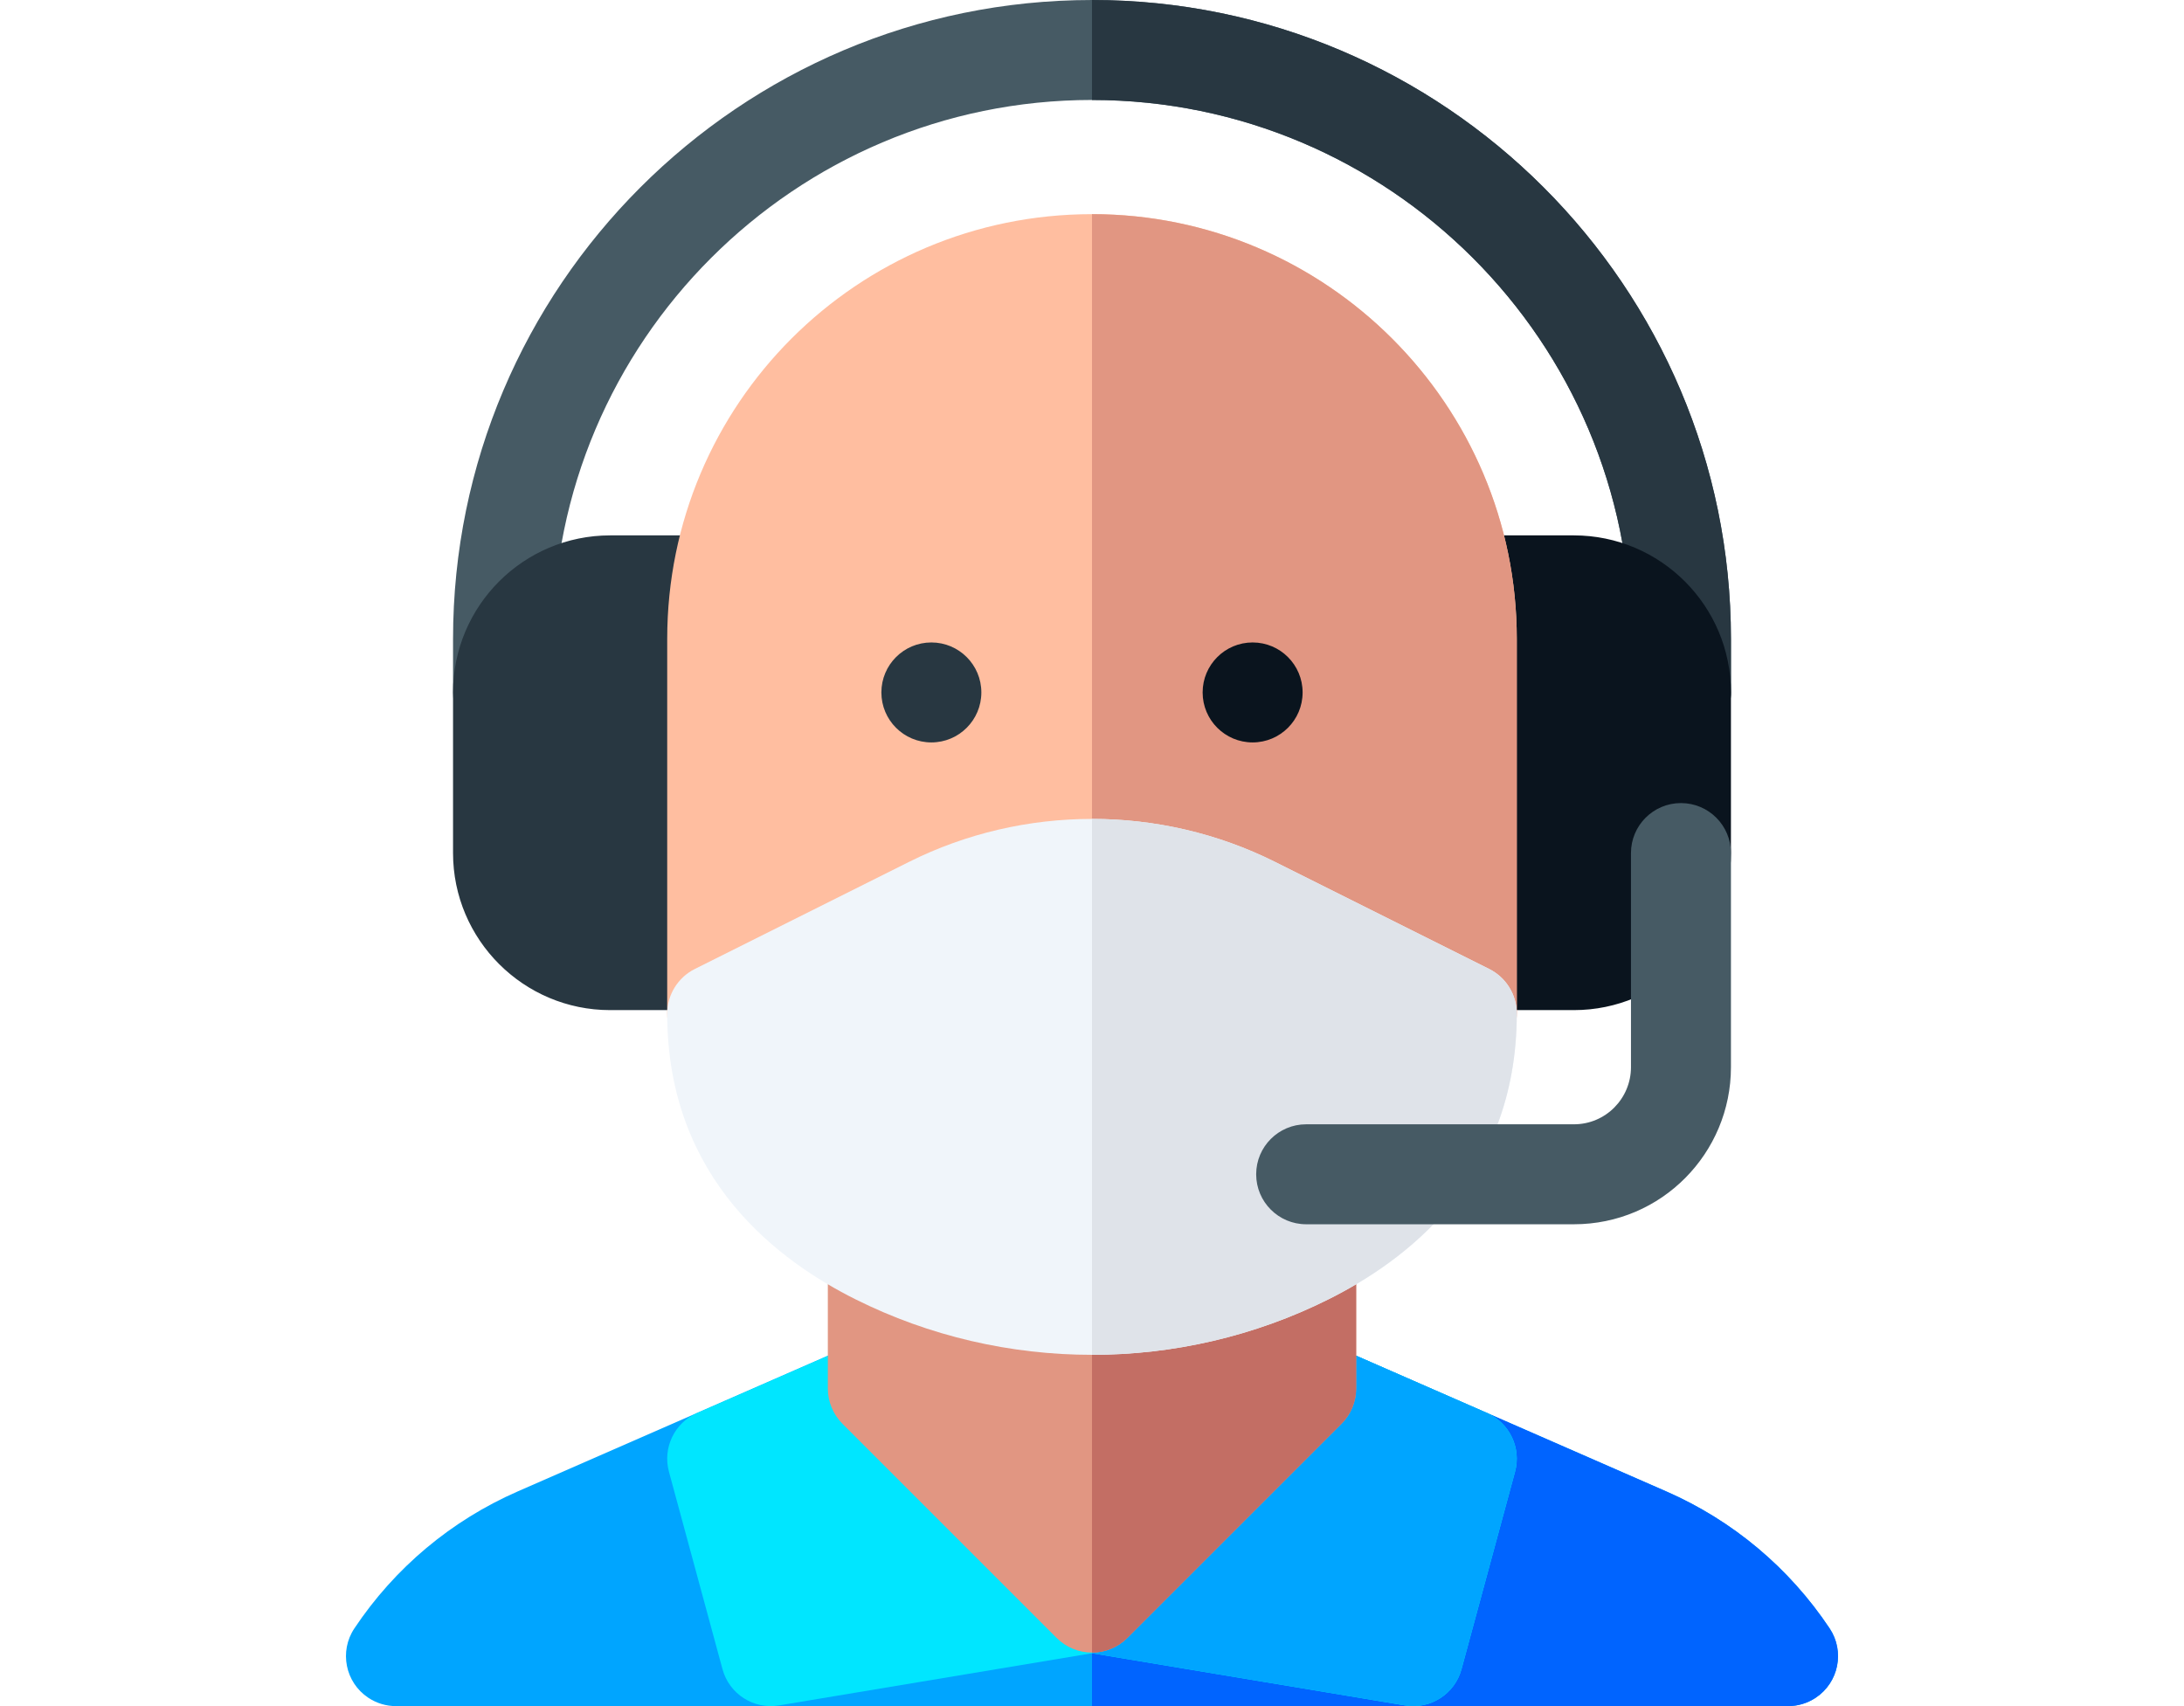 <svg id="Layer_1" enable-background="new 0 0 512 512" height="400" viewBox="0 0 512 512" width="512" xmlns="http://www.w3.org/2000/svg"><g><path d="m432.731 222.8c-8.284 0-15-6.716-15-15v-16.066c0-89.181-72.554-161.734-161.733-161.734-89.18 0-161.733 72.553-161.733 161.733v16.067c0 8.284-6.716 15-15 15s-15-6.716-15-15v-16.066c-.001-105.723 86.011-191.734 191.733-191.734s191.733 86.011 191.733 191.733v16.067c0 8.284-6.716 15-15 15z" fill="#465a64"/><path d="m417.731 191.733v16.067c0 8.284 6.716 15 15 15s15-6.716 15-15v-16.066c0-105.723-86.012-191.734-191.733-191.734v30c89.179 0 161.733 72.553 161.733 161.733z" fill="#283741"/><path d="m400.597 303.133h-32.133c-8.284 0-15-6.716-15-15v-112.466c0-8.284 6.716-15 15-15h32.133c25.989 0 47.134 21.144 47.134 47.133v48.2c0 25.989-21.144 47.133-47.134 47.133z" fill="#0a141e"/><path d="m143.531 303.133h-32.133c-25.989 0-47.133-21.144-47.133-47.133v-48.2c0-25.989 21.144-47.133 47.133-47.133h32.133c8.284 0 15 6.716 15 15v112.467c0 8.283-6.716 14.999-15 14.999z" fill="#283741"/><path d="m477.344 488.676c-12.112-18.169-29.081-32.392-49.068-41.13l-102-44.626c-5.654-2.473-12.252-1.23-16.618 3.136l-53.659 53.658-53.657-53.656c-4.366-4.366-10.964-5.609-16.618-3.136l-102 44.626c-19.987 8.738-36.956 22.961-49.068 41.13-4.596 6.893-2.732 16.206 4.16 20.801 2.557 1.705 5.447 2.521 8.307 2.521l417.755-.002c2.859 0 5.75-.816 8.307-2.521 6.892-4.595 8.755-13.908 4.159-20.801z" fill="#00a5ff"/><path d="m473.184 509.479c6.893-4.595 8.756-13.908 4.16-20.801-12.112-18.169-29.081-32.392-49.068-41.13l-102-44.626c-5.654-2.473-12.252-1.23-16.618 3.136l-53.659 53.658-.001-.001v52.285l208.88-.001c2.859 0 5.75-.816 8.306-2.52z" fill="#0064ff"/><path d="m374.477 424.012-48.2-21.088c-5.658-2.475-12.252-1.23-16.619 3.136l-53.66 53.659-53.66-53.659c-4.366-4.366-10.96-5.611-16.619-3.136l-48.2 21.088c-6.809 2.979-10.41 10.495-8.465 17.668l16.067 59.244c2.017 7.438 9.342 12.137 16.943 10.87l93.934-15.656 93.934 15.656c7.602 1.267 14.926-3.432 16.943-10.87l16.067-59.244c1.945-7.173-1.656-14.689-8.465-17.668z" fill="#00e6ff"/><path d="m349.932 511.794c7.602 1.267 14.926-3.432 16.943-10.87l16.067-59.244c1.945-7.173-1.656-14.689-8.465-17.668l-48.2-21.088c-5.658-2.475-12.252-1.23-16.619 3.136l-53.66 53.659v36.419z" fill="#00a5ff"/><path d="m255.998 495.933c-3.839 0-7.678-1.464-10.606-4.394l-64.267-64.267c-2.813-2.813-4.394-6.628-4.394-10.606v-40.166c0-8.284 6.716-15 15-15h128.533c8.284 0 15 6.716 15 15v40.167c0 3.978-1.58 7.793-4.394 10.606l-64.267 64.267c-2.927 2.929-6.766 4.393-10.605 4.393z" fill="#e19682"/><path d="m330.871 427.273c2.813-2.813 4.394-6.628 4.394-10.606v-40.167c0-8.284-6.716-15-15-15h-64.267v134.433c3.839 0 7.678-1.464 10.606-4.394z" fill="#c36e64"/><path d="m255.998 64.267c-70.518 0-127.467 57.084-127.467 127.467v112.466c0 5.199 2.692 10.027 7.114 12.76s9.945 2.981 14.594.657l64.268-32.134c25.98-12.993 57.001-12.993 82.983.001l64.267 32.133c4.645 2.322 10.167 2.079 14.594-.657 4.422-2.733 7.114-7.561 7.114-12.76v-112.467c0-70.285-57.182-127.466-127.467-127.466z" fill="#ffbea0"/><path d="m297.49 285.483 64.267 32.133c4.645 2.322 10.167 2.079 14.594-.657 4.422-2.733 7.114-7.561 7.114-12.76v-112.466c0-70.285-57.182-127.467-127.467-127.467v211.471c14.25.001 28.501 3.249 41.492 9.746z" fill="#e19682"/><circle clip-rule="evenodd" cx="207.798" cy="207.8" fill="#283741" fill-rule="evenodd" r="15"/><circle clip-rule="evenodd" cx="304.198" cy="207.8" fill="#0a141e" fill-rule="evenodd" r="15"/><path d="m255.997 406.582c-24.377 0-48.753-5.555-70.974-16.665-22.36-11.182-56.492-35.595-56.492-85.717 0-5.682 3.21-10.875 8.292-13.417l64.267-32.133c34.382-17.194 75.436-17.194 109.818.001l64.265 32.132c5.082 2.541 8.292 7.735 8.292 13.417 0 50.18-34.208 74.572-56.491 85.716-22.222 11.111-46.6 16.666-70.977 16.666z" fill="#f0f5fa"/><path d="m383.465 304.2c0-5.682-3.21-10.875-8.292-13.417l-64.265-32.132c-17.191-8.598-36.05-12.896-54.91-12.896v160.827c24.377 0 48.755-5.555 70.976-16.666 22.283-11.144 56.491-35.535 56.491-85.716z" fill="#dfe3e9"/><path d="m400.597 367.4h-80.333c-8.284 0-15-6.716-15-15s6.716-15 15-15h80.333c9.596 0 17.134-7.807 17.134-17.133v-64.267c0-8.284 6.716-15 15-15s15 6.716 15 15v64.267c0 25.743-20.796 47.133-47.134 47.133z" fill="#465a64"/></g></svg>